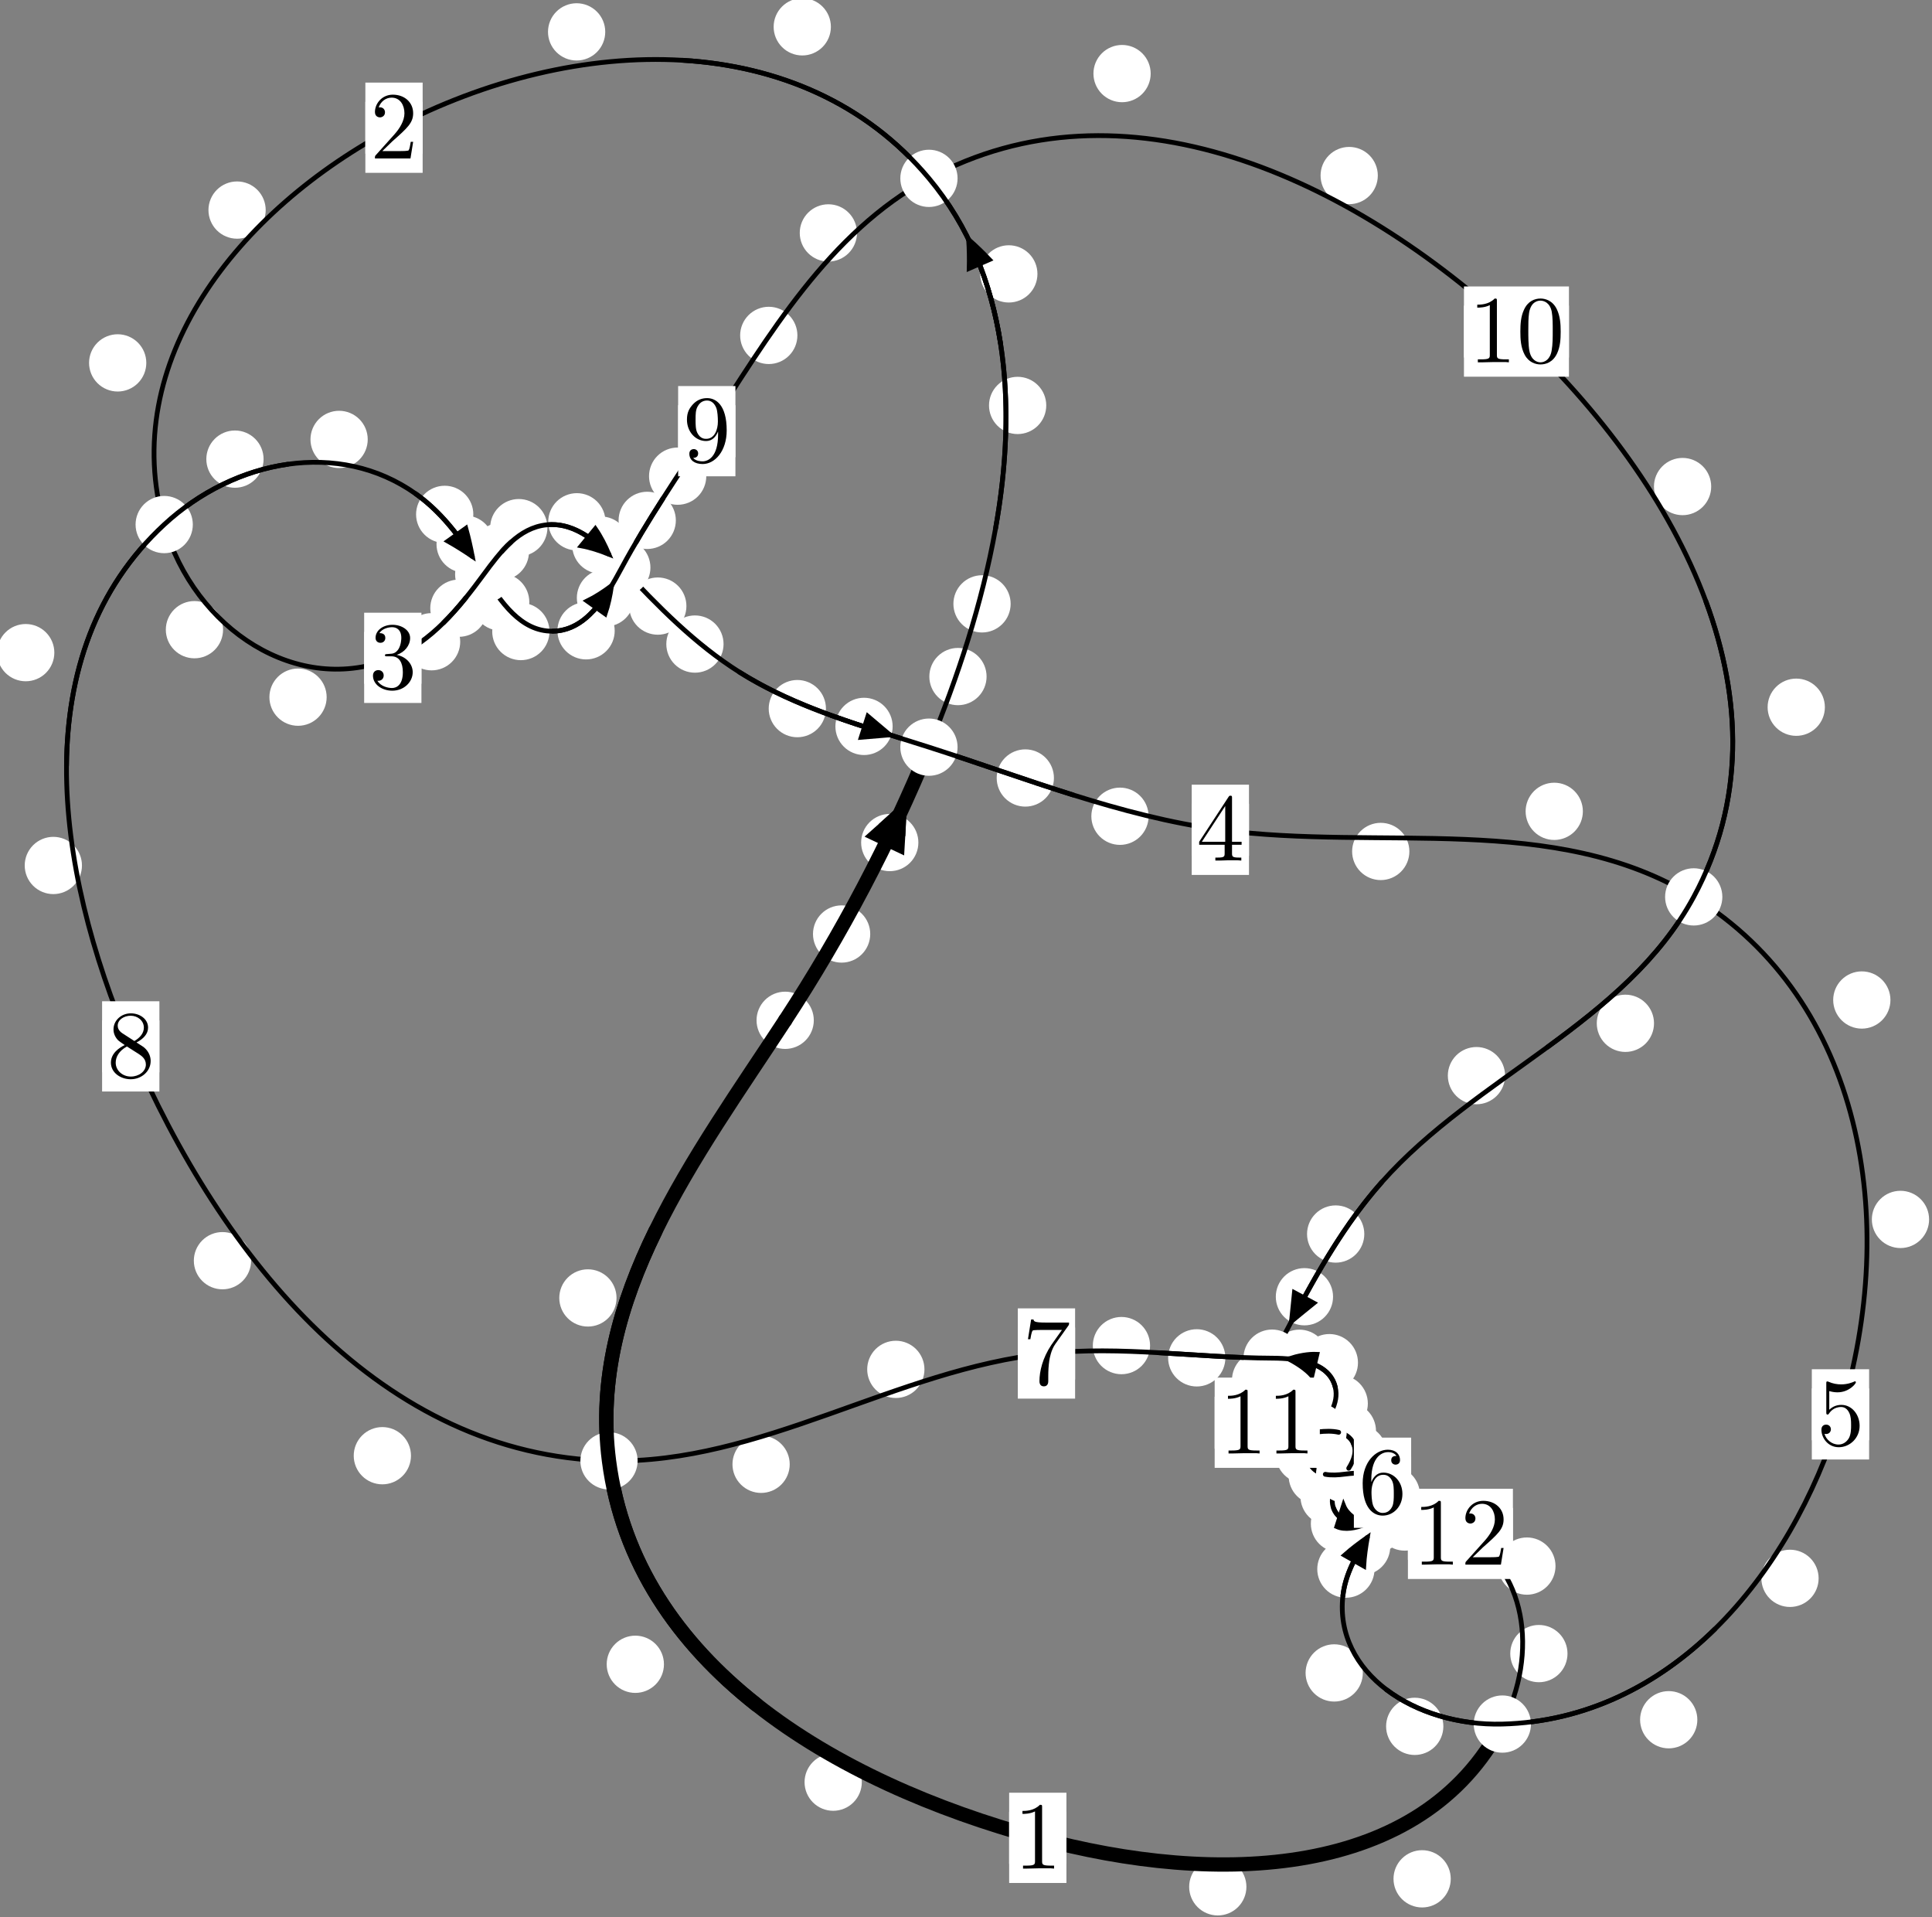 <?xml version="1.0"?>
<!-- Created by MetaPost 1.999 on 2021.07.06:0001 -->
<svg version="1.1" xmlns="http://www.w3.org/2000/svg" xmlns:xlink="http://www.w3.org/1999/xlink" width="201.738" height="200.15" viewBox="0 0 201.738 200.15">
<rect x="0" y="0" width="201.738" height="200.15" fill="#808080" stroke="none"/>
<!-- Original BoundingBox: -97.303741 -121.962296 104.434692 78.187683 -->
  <defs>
    <g transform="scale(0.01,0.01)" id="GLYPHcmr10_48">
      <path style="fill-rule: evenodd;" d="M460 -320C460 -400,455 -480,420 -554C374 -650,292 -666,250 -666C190 -666,117 -640,76 -547C44 -478,39 -400,39 -320C39 -245,43 -155,84 -79C127 2,200 22,249 22C303 22,379 1,423 -94C455 -163,460 -241,460 -320M249 -0C210 -0,151 -25,133 -121C122 -181,122 -273,122 -332C122 -396,122 -462,130 -516C149 -635,224 -644,249 -644C282 -644,348 -626,367 -527C377 -471,377 -395,377 -332C377 -257,377 -189,366 -125C351 -30,294 -0,249 -0"></path>
    </g>
    <g transform="scale(0.01,0.01)" id="GLYPHcmr10_49">
      <path style="fill-rule: evenodd;" d="M294 -640C294 -664,294 -666,271 -666C209 -602,121 -602,89 -602L89 -571C109 -571,168 -571,220 -597L220 -79C220 -43,217 -31,127 -31L95 -31L95 -0L257 -0L130 -3L217 -3L257 -3L297 -3L384 -3L419 -0L419 -31L387 -31C297 -31,294 -42,294 -79"></path>
    </g>
    <g transform="scale(0.01,0.01)" id="GLYPHcmr10_50">
      <path style="fill-rule: evenodd;" d="M127 -77L233 -180C389 -318,449 -372,449 -472C449 -586,359 -666,237 -666C124 -666,50 -574,50 -485C50 -429,100 -429,103 -429C120 -429,155 -441,155 -482C155 -508,137 -534,102 -534C94 -534,92 -534,89 -533C112 -598,166 -635,224 -635C315 -635,358 -554,358 -472C358 -392,308 -313,253 -251L61 -37C50 -26,50 -24,50 -0L421 -0L449 -174L424 -174C419 -144,412 -100,402 -85C395 -77,329 -77,307 -77"></path>
    </g>
    <g transform="scale(0.01,0.01)" id="GLYPHcmr10_51">
      <path style="fill-rule: evenodd;" d="M290 -352C372 -379,430 -449,430 -528C430 -610,342 -666,246 -666C145 -666,69 -606,69 -530C69 -497,91 -478,120 -478C151 -478,171 -500,171 -529C171 -579,124 -579,109 -579C140 -628,206 -641,242 -641C283 -641,338 -619,338 -529C338 -517,336 -459,310 -415C280 -367,246 -364,221 -363C213 -362,189 -360,182 -360C174 -359,167 -358,167 -348C167 -337,174 -337,191 -337L235 -337C317 -337,354 -269,354 -171C354 -35,285 -6,241 -6C198 -6,123 -23,88 -82C123 -77,154 -99,154 -137C154 -173,127 -193,98 -193C74 -193,42 -179,42 -135C42 -44,135 22,244 22C366 22,457 -69,457 -171C457 -253,394 -331,290 -352"></path>
    </g>
    <g transform="scale(0.01,0.01)" id="GLYPHcmr10_52">
      <path style="fill-rule: evenodd;" d="M294 -165L294 -78C294 -42,292 -31,218 -31L197 -31L197 -0L332 -0L238 -3L290 -3L332 -3L374 -3L427 -3L468 -0L468 -31L447 -31C373 -31,371 -42,371 -78L371 -165L471 -165L471 -196L371 -196L371 -651C371 -671,371 -677,355 -677C346 -677,343 -677,335 -665L28 -196L28 -165M300 -196L56 -196L300 -569"></path>
    </g>
    <g transform="scale(0.01,0.01)" id="GLYPHcmr10_53">
      <path style="fill-rule: evenodd;" d="M449 -201C449 -320,367 -420,259 -420C211 -420,168 -404,132 -369L132 -564C152 -558,185 -551,217 -551C340 -551,410 -642,410 -655C410 -661,407 -666,400 -666C399 -666,397 -666,392 -663C372 -654,323 -634,256 -634C216 -634,170 -641,123 -662C115 -665,113 -665,111 -665C101 -665,101 -657,101 -641L101 -345C101 -327,101 -319,115 -319C122 -319,124 -322,128 -328C139 -344,176 -398,257 -398C309 -398,334 -352,342 -334C358 -297,360 -258,360 -208C360 -173,360 -113,336 -71C312 -32,275 -6,229 -6C156 -6,99 -59,82 -118C85 -117,88 -116,99 -116C132 -116,149 -141,149 -165C149 -189,132 -214,99 -214C85 -214,50 -207,50 -161C50 -75,119 22,231 22C347 22,449 -74,449 -201"></path>
    </g>
    <g transform="scale(0.01,0.01)" id="GLYPHcmr10_54">
      <path style="fill-rule: evenodd;" d="M132 -328L132 -352C132 -605,256 -641,307 -641C331 -641,373 -635,395 -601C380 -601,340 -601,340 -556C340 -525,364 -510,386 -510C402 -510,432 -519,432 -558C432 -618,388 -666,305 -666C177 -666,42 -537,42 -316C42 -49,158 22,251 22C362 22,457 -72,457 -204C457 -331,368 -427,257 -427C189 -427,152 -376,132 -328M251 -6C188 -6,158 -66,152 -81C134 -128,134 -208,134 -226C134 -304,166 -404,256 -404C272 -404,318 -404,349 -342C367 -305,367 -254,367 -205C367 -157,367 -107,350 -71C320 -11,274 -6,251 -6"></path>
    </g>
    <g transform="scale(0.01,0.01)" id="GLYPHcmr10_55">
      <path style="fill-rule: evenodd;" d="M476 -609C485 -621,485 -623,485 -644L242 -644C120 -644,118 -657,114 -676L89 -676L56 -470L81 -470C84 -486,93 -549,106 -561C113 -567,191 -567,204 -567L411 -567C400 -551,321 -442,299 -409C209 -274,176 -135,176 -33C176 -23,176 22,222 22C268 22,268 -23,268 -33L268 -84C268 -139,271 -194,279 -248C283 -271,297 -357,341 -419"></path>
    </g>
    <g transform="scale(0.01,0.01)" id="GLYPHcmr10_56">
      <path style="fill-rule: evenodd;" d="M163 -457C117 -487,113 -521,113 -538C113 -599,178 -641,249 -641C322 -641,386 -589,386 -517C386 -460,347 -412,287 -377M309 -362C381 -399,430 -451,430 -517C430 -609,341 -666,250 -666C150 -666,69 -592,69 -499C69 -481,71 -436,113 -389C124 -377,161 -352,186 -335C128 -306,42 -250,42 -151C42 -45,144 22,249 22C362 22,457 -61,457 -168C457 -204,446 -249,408 -291C389 -312,373 -322,309 -362M209 -320L332 -242C360 -223,407 -193,407 -132C407 -58,332 -6,250 -6C164 -6,92 -68,92 -151C92 -209,124 -273,209 -320"></path>
    </g>
    <g transform="scale(0.01,0.01)" id="GLYPHcmr10_57">
      <path style="fill-rule: evenodd;" d="M367 -318L367 -286C367 -52,263 -6,205 -6C188 -6,134 -8,107 -42C151 -42,159 -71,159 -88C159 -119,135 -134,113 -134C97 -134,67 -125,67 -86C67 -19,121 22,206 22C335 22,457 -114,457 -329C457 -598,342 -666,253 -666C198 -666,149 -648,106 -603C65 -558,42 -516,42 -441C42 -316,130 -218,242 -218C303 -218,344 -260,367 -318M243 -241C227 -241,181 -241,150 -304C132 -341,132 -391,132 -440C132 -494,132 -541,153 -578C180 -628,218 -641,253 -641C299 -641,332 -607,349 -562C361 -530,365 -467,365 -421C365 -338,331 -241,243 -241"></path>
    </g>
  </defs>
  <path d="M90.869 97.505C90.869 96.712,90.554 95.952,89.994 95.392C89.434 94.831,88.673 94.516,87.881 94.516C87.088 94.516,86.328 94.831,85.767 95.392C85.207 95.952,84.892 96.712,84.892 97.505C84.892 98.298,85.207 99.058,85.767 99.618C86.328 100.179,87.088 100.494,87.881 100.494C88.673 100.494,89.434 100.179,89.994 99.618C90.554 99.058,90.869 98.298,90.869 97.505Z" style="fill: rgb(100%,100%,100%);stroke: none;"></path>
  <path d="M84.976 106.514C84.976 105.721,84.661 104.961,84.1 104.401C83.54 103.84,82.78 103.525,81.987 103.525C81.194 103.525,80.434 103.84,79.874 104.401C79.313 104.961,78.998 105.721,78.998 106.514C78.998 107.307,79.313 108.067,79.874 108.627C80.434 109.188,81.194 109.503,81.987 109.503C82.78 109.503,83.54 109.188,84.1 108.627C84.661 108.067,84.976 107.307,84.976 106.514Z" style="fill: rgb(100%,100%,100%);stroke: none;"></path>
  <path d="M103.018 70.629C103.018 69.836,102.703 69.076,102.143 68.516C101.582 67.955,100.822 67.64,100.029 67.64C99.237 67.64,98.477 67.955,97.916 68.516C97.356 69.076,97.041 69.836,97.041 70.629C97.041 71.422,97.356 72.182,97.916 72.742C98.477 73.303,99.237 73.618,100.029 73.618C100.822 73.618,101.582 73.303,102.143 72.742C102.703 72.182,103.018 71.422,103.018 70.629Z" style="fill: rgb(100%,100%,100%);stroke: none;"></path>
  <path d="M95.896 87.958C95.896 87.165,95.581 86.405,95.021 85.844C94.46 85.284,93.7 84.969,92.908 84.969C92.115 84.969,91.355 85.284,90.794 85.844C90.234 86.405,89.919 87.165,89.919 87.958C89.919 88.75,90.234 89.51,90.794 90.071C91.355 90.631,92.115 90.946,92.908 90.946C93.7 90.946,94.46 90.631,95.021 90.071C95.581 89.51,95.896 88.75,95.896 87.958Z" style="fill: rgb(100%,100%,100%);stroke: none;"></path>
  <path d="M109.249 42.326C109.249 41.533,108.934 40.773,108.374 40.212C107.813 39.652,107.053 39.337,106.26 39.337C105.468 39.337,104.707 39.652,104.147 40.212C103.587 40.773,103.272 41.533,103.272 42.326C103.272 43.118,103.587 43.878,104.147 44.439C104.707 44.999,105.468 45.314,106.26 45.314C107.053 45.314,107.813 44.999,108.374 44.439C108.934 43.878,109.249 43.118,109.249 42.326Z" style="fill: rgb(100%,100%,100%);stroke: none;"></path>
  <path d="M105.531 63.039C105.531 62.246,105.216 61.486,104.656 60.926C104.095 60.365,103.335 60.05,102.542 60.05C101.75 60.05,100.989 60.365,100.429 60.926C99.868 61.486,99.554 62.246,99.554 63.039C99.554 63.832,99.868 64.592,100.429 65.152C100.989 65.713,101.75 66.028,102.542 66.028C103.335 66.028,104.095 65.713,104.656 65.152C105.216 64.592,105.531 63.832,105.531 63.039Z" style="fill: rgb(100%,100%,100%);stroke: none;"></path>
  <path d="M86.761 2.801C86.761 2.008,86.446 1.248,85.886 0.688C85.325 0.127,84.565 -0.188,83.772 -0.188C82.98 -0.188,82.22 0.127,81.659 0.688C81.099 1.248,80.784 2.008,80.784 2.801C80.784 3.594,81.099 4.354,81.659 4.914C82.22 5.475,82.98 5.79,83.772 5.79C84.565 5.79,85.325 5.475,85.886 4.914C86.446 4.354,86.761 3.594,86.761 2.801Z" style="fill: rgb(100%,100%,100%);stroke: none;"></path>
  <path d="M108.329 28.593C108.329 27.8,108.014 27.04,107.454 26.479C106.893 25.919,106.133 25.604,105.34 25.604C104.548 25.604,103.788 25.919,103.227 26.479C102.667 27.04,102.352 27.8,102.352 28.593C102.352 29.385,102.667 30.145,103.227 30.706C103.788 31.266,104.548 31.581,105.34 31.581C106.133 31.581,106.893 31.266,107.454 30.706C108.014 30.145,108.329 29.385,108.329 28.593Z" style="fill: rgb(100%,100%,100%);stroke: none;"></path>
  <path d="M27.744 21.93C27.744 21.138,27.429 20.378,26.869 19.817C26.308 19.257,25.548 18.942,24.755 18.942C23.963 18.942,23.202 19.257,22.642 19.817C22.082 20.378,21.767 21.138,21.767 21.93C21.767 22.723,22.082 23.483,22.642 24.044C23.202 24.604,23.963 24.919,24.755 24.919C25.548 24.919,26.308 24.604,26.869 24.044C27.429 23.483,27.744 22.723,27.744 21.93Z" style="fill: rgb(100%,100%,100%);stroke: none;"></path>
  <path d="M63.199 3.328C63.199 2.535,62.884 1.775,62.324 1.215C61.764 0.654,61.003 0.339,60.211 0.339C59.418 0.339,58.658 0.654,58.097 1.215C57.537 1.775,57.222 2.535,57.222 3.328C57.222 4.121,57.537 4.881,58.097 5.441C58.658 6.002,59.418 6.317,60.211 6.317C61.003 6.317,61.764 6.002,62.324 5.441C62.884 4.881,63.199 4.121,63.199 3.328Z" style="fill: rgb(100%,100%,100%);stroke: none;"></path>
  <path d="M23.293 65.736C23.293 64.943,22.978 64.183,22.417 63.622C21.857 63.062,21.097 62.747,20.304 62.747C19.511 62.747,18.751 63.062,18.191 63.622C17.63 64.183,17.315 64.943,17.315 65.736C17.315 66.528,17.63 67.289,18.191 67.849C18.751 68.41,19.511 68.724,20.304 68.724C21.097 68.724,21.857 68.41,22.417 67.849C22.978 67.289,23.293 66.528,23.293 65.736Z" style="fill: rgb(100%,100%,100%);stroke: none;"></path>
  <path d="M15.277 37.884C15.277 37.091,14.962 36.331,14.402 35.771C13.842 35.21,13.081 34.895,12.289 34.895C11.496 34.895,10.736 35.21,10.175 35.771C9.615 36.331,9.3 37.091,9.3 37.884C9.3 38.677,9.615 39.437,10.175 39.997C10.736 40.558,11.496 40.873,12.289 40.873C13.081 40.873,13.842 40.558,14.402 39.997C14.962 39.437,15.277 38.677,15.277 37.884Z" style="fill: rgb(100%,100%,100%);stroke: none;"></path>
  <path d="M48.055 66.994C48.055 66.201,47.74 65.441,47.179 64.881C46.619 64.32,45.859 64.005,45.066 64.005C44.273 64.005,43.513 64.32,42.953 64.881C42.392 65.441,42.077 66.201,42.077 66.994C42.077 67.787,42.392 68.547,42.953 69.107C43.513 69.668,44.273 69.983,45.066 69.983C45.859 69.983,46.619 69.668,47.179 69.107C47.74 68.547,48.055 67.787,48.055 66.994Z" style="fill: rgb(100%,100%,100%);stroke: none;"></path>
  <path d="M34.109 72.781C34.109 71.988,33.794 71.228,33.233 70.667C32.673 70.107,31.913 69.792,31.12 69.792C30.327 69.792,29.567 70.107,29.007 70.667C28.446 71.228,28.131 71.988,28.131 72.781C28.131 73.573,28.446 74.333,29.007 74.894C29.567 75.454,30.327 75.769,31.12 75.769C31.913 75.769,32.673 75.454,33.233 74.894C33.794 74.333,34.109 73.573,34.109 72.781Z" style="fill: rgb(100%,100%,100%);stroke: none;"></path>
  <path d="M55.236 57.598C55.236 56.805,54.922 56.045,54.361 55.484C53.801 54.924,53.04 54.609,52.248 54.609C51.455 54.609,50.695 54.924,50.134 55.484C49.574 56.045,49.259 56.805,49.259 57.598C49.259 58.39,49.574 59.151,50.134 59.711C50.695 60.272,51.455 60.586,52.248 60.586C53.04 60.586,53.801 60.272,54.361 59.711C54.922 59.151,55.236 58.39,55.236 57.598Z" style="fill: rgb(100%,100%,100%);stroke: none;"></path>
  <path d="M50.907 63.493C50.907 62.7,50.592 61.94,50.031 61.379C49.471 60.819,48.711 60.504,47.918 60.504C47.125 60.504,46.365 60.819,45.805 61.379C45.244 61.94,44.929 62.7,44.929 63.493C44.929 64.285,45.244 65.045,45.805 65.606C46.365 66.166,47.125 66.481,47.918 66.481C48.711 66.481,49.471 66.166,50.031 65.606C50.592 65.045,50.907 64.285,50.907 63.493Z" style="fill: rgb(100%,100%,100%);stroke: none;"></path>
  <path d="M63.225 54.471C63.225 53.679,62.91 52.919,62.35 52.358C61.789 51.798,61.029 51.483,60.236 51.483C59.444 51.483,58.684 51.798,58.123 52.358C57.563 52.919,57.248 53.679,57.248 54.471C57.248 55.264,57.563 56.024,58.123 56.585C58.684 57.145,59.444 57.46,60.236 57.46C61.029 57.46,61.789 57.145,62.35 56.585C62.91 56.024,63.225 55.264,63.225 54.471Z" style="fill: rgb(100%,100%,100%);stroke: none;"></path>
  <path d="M57.162 55.084C57.162 54.291,56.847 53.531,56.286 52.971C55.726 52.41,54.966 52.095,54.173 52.095C53.38 52.095,52.62 52.41,52.06 52.971C51.499 53.531,51.184 54.291,51.184 55.084C51.184 55.877,51.499 56.637,52.06 57.197C52.62 57.758,53.38 58.073,54.173 58.073C54.966 58.073,55.726 57.758,56.286 57.197C56.847 56.637,57.162 55.877,57.162 55.084Z" style="fill: rgb(100%,100%,100%);stroke: none;"></path>
  <path d="M71.675 63.273C71.675 62.48,71.361 61.72,70.8 61.159C70.24 60.599,69.479 60.284,68.687 60.284C67.894 60.284,67.134 60.599,66.573 61.159C66.013 61.72,65.698 62.48,65.698 63.273C65.698 64.065,66.013 64.825,66.573 65.386C67.134 65.946,67.894 66.261,68.687 66.261C69.479 66.261,70.24 65.946,70.8 65.386C71.361 64.825,71.675 64.065,71.675 63.273Z" style="fill: rgb(100%,100%,100%);stroke: none;"></path>
  <path d="M65.724 56.904C65.724 56.111,65.409 55.351,64.849 54.791C64.288 54.23,63.528 53.915,62.736 53.915C61.943 53.915,61.183 54.23,60.622 54.791C60.062 55.351,59.747 56.111,59.747 56.904C59.747 57.697,60.062 58.457,60.622 59.017C61.183 59.578,61.943 59.893,62.736 59.893C63.528 59.893,64.288 59.578,64.849 59.017C65.409 58.457,65.724 57.697,65.724 56.904Z" style="fill: rgb(100%,100%,100%);stroke: none;"></path>
  <path d="M86.245 73.976C86.245 73.183,85.931 72.423,85.37 71.862C84.81 71.302,84.049 70.987,83.257 70.987C82.464 70.987,81.704 71.302,81.143 71.862C80.583 72.423,80.268 73.183,80.268 73.976C80.268 74.768,80.583 75.528,81.143 76.089C81.704 76.649,82.464 76.964,83.257 76.964C84.049 76.964,84.81 76.649,85.37 76.089C85.931 75.528,86.245 74.768,86.245 73.976Z" style="fill: rgb(100%,100%,100%);stroke: none;"></path>
  <path d="M75.553 67.237C75.553 66.444,75.238 65.684,74.678 65.123C74.117 64.563,73.357 64.248,72.564 64.248C71.772 64.248,71.012 64.563,70.451 65.123C69.891 65.684,69.576 66.444,69.576 67.237C69.576 68.029,69.891 68.789,70.451 69.35C71.012 69.91,71.772 70.225,72.564 70.225C73.357 70.225,74.117 69.91,74.678 69.35C75.238 68.789,75.553 68.029,75.553 67.237Z" style="fill: rgb(100%,100%,100%);stroke: none;"></path>
  <path d="M110.051 81.218C110.051 80.425,109.737 79.665,109.176 79.104C108.616 78.544,107.855 78.229,107.063 78.229C106.27 78.229,105.51 78.544,104.949 79.104C104.389 79.665,104.074 80.425,104.074 81.218C104.074 82.01,104.389 82.771,104.949 83.331C105.51 83.891,106.27 84.206,107.063 84.206C107.855 84.206,108.616 83.891,109.176 83.331C109.737 82.771,110.051 82.01,110.051 81.218Z" style="fill: rgb(100%,100%,100%);stroke: none;"></path>
  <path d="M93.209 75.832C93.209 75.039,92.894 74.279,92.334 73.719C91.773 73.158,91.013 72.843,90.22 72.843C89.428 72.843,88.667 73.158,88.107 73.719C87.546 74.279,87.232 75.039,87.232 75.832C87.232 76.625,87.546 77.385,88.107 77.945C88.667 78.506,89.428 78.821,90.22 78.821C91.013 78.821,91.773 78.506,92.334 77.945C92.894 77.385,93.209 76.625,93.209 75.832Z" style="fill: rgb(100%,100%,100%);stroke: none;"></path>
  <path d="M147.166 88.887C147.166 88.094,146.851 87.334,146.29 86.773C145.73 86.213,144.969 85.898,144.177 85.898C143.384 85.898,142.624 86.213,142.063 86.773C141.503 87.334,141.188 88.094,141.188 88.887C141.188 89.679,141.503 90.44,142.063 91C142.624 91.561,143.384 91.876,144.177 91.876C144.969 91.876,145.73 91.561,146.29 91C146.851 90.44,147.166 89.679,147.166 88.887Z" style="fill: rgb(100%,100%,100%);stroke: none;"></path>
  <path d="M119.935 85.212C119.935 84.419,119.62 83.659,119.06 83.098C118.499 82.538,117.739 82.223,116.947 82.223C116.154 82.223,115.394 82.538,114.833 83.098C114.273 83.659,113.958 84.419,113.958 85.212C113.958 86.004,114.273 86.765,114.833 87.325C115.394 87.886,116.154 88.201,116.947 88.201C117.739 88.201,118.499 87.886,119.06 87.325C119.62 86.765,119.935 86.004,119.935 85.212Z" style="fill: rgb(100%,100%,100%);stroke: none;"></path>
  <path d="M197.398 104.395C197.398 103.602,197.083 102.842,196.523 102.282C195.962 101.721,195.202 101.406,194.409 101.406C193.617 101.406,192.857 101.721,192.296 102.282C191.736 102.842,191.421 103.602,191.421 104.395C191.421 105.188,191.736 105.948,192.296 106.508C192.857 107.069,193.617 107.384,194.409 107.384C195.202 107.384,195.962 107.069,196.523 106.508C197.083 105.948,197.398 105.188,197.398 104.395Z" style="fill: rgb(100%,100%,100%);stroke: none;"></path>
  <path d="M165.282 84.698C165.282 83.906,164.967 83.146,164.407 82.585C163.846 82.025,163.086 81.71,162.294 81.71C161.501 81.71,160.741 82.025,160.18 82.585C159.62 83.146,159.305 83.906,159.305 84.698C159.305 85.491,159.62 86.251,160.18 86.812C160.741 87.372,161.501 87.687,162.294 87.687C163.086 87.687,163.846 87.372,164.407 86.812C164.967 86.251,165.282 85.491,165.282 84.698Z" style="fill: rgb(100%,100%,100%);stroke: none;"></path>
  <path d="M189.899 164.769C189.899 163.977,189.584 163.217,189.024 162.656C188.463 162.096,187.703 161.781,186.91 161.781C186.118 161.781,185.358 162.096,184.797 162.656C184.237 163.217,183.922 163.977,183.922 164.769C183.922 165.562,184.237 166.322,184.797 166.883C185.358 167.443,186.118 167.758,186.91 167.758C187.703 167.758,188.463 167.443,189.024 166.883C189.584 166.322,189.899 165.562,189.899 164.769Z" style="fill: rgb(100%,100%,100%);stroke: none;"></path>
  <path d="M201.435 127.301C201.435 126.508,201.12 125.748,200.559 125.188C199.999 124.627,199.239 124.312,198.446 124.312C197.653 124.312,196.893 124.627,196.333 125.188C195.772 125.748,195.457 126.508,195.457 127.301C195.457 128.094,195.772 128.854,196.333 129.414C196.893 129.975,197.653 130.29,198.446 130.29C199.239 130.29,199.999 129.975,200.559 129.414C201.12 128.854,201.435 128.094,201.435 127.301Z" style="fill: rgb(100%,100%,100%);stroke: none;"></path>
  <path d="M150.714 180.221C150.714 179.428,150.399 178.668,149.838 178.108C149.278 177.547,148.518 177.232,147.725 177.232C146.932 177.232,146.172 177.547,145.612 178.108C145.051 178.668,144.736 179.428,144.736 180.221C144.736 181.014,145.051 181.774,145.612 182.334C146.172 182.895,146.932 183.21,147.725 183.21C148.518 183.21,149.278 182.895,149.838 182.334C150.399 181.774,150.714 181.014,150.714 180.221Z" style="fill: rgb(100%,100%,100%);stroke: none;"></path>
  <path d="M177.235 179.531C177.235 178.738,176.92 177.978,176.36 177.417C175.799 176.857,175.039 176.542,174.246 176.542C173.454 176.542,172.693 176.857,172.133 177.417C171.572 177.978,171.257 178.738,171.257 179.531C171.257 180.323,171.572 181.084,172.133 181.644C172.693 182.204,173.454 182.519,174.246 182.519C175.039 182.519,175.799 182.204,176.36 181.644C176.92 181.084,177.235 180.323,177.235 179.531Z" style="fill: rgb(100%,100%,100%);stroke: none;"></path>
  <path d="M143.526 163.807C143.526 163.015,143.211 162.255,142.651 161.694C142.09 161.134,141.33 160.819,140.537 160.819C139.745 160.819,138.984 161.134,138.424 161.694C137.863 162.255,137.548 163.015,137.548 163.807C137.548 164.6,137.863 165.36,138.424 165.921C138.984 166.481,139.745 166.796,140.537 166.796C141.33 166.796,142.09 166.481,142.651 165.921C143.211 165.36,143.526 164.6,143.526 163.807Z" style="fill: rgb(100%,100%,100%);stroke: none;"></path>
  <path d="M142.306 174.644C142.306 173.851,141.991 173.091,141.43 172.531C140.87 171.97,140.11 171.655,139.317 171.655C138.524 171.655,137.764 171.97,137.204 172.531C136.643 173.091,136.328 173.851,136.328 174.644C136.328 175.437,136.643 176.197,137.204 176.757C137.764 177.318,138.524 177.633,139.317 177.633C140.11 177.633,140.87 177.318,141.43 176.757C141.991 176.197,142.306 175.437,142.306 174.644Z" style="fill: rgb(100%,100%,100%);stroke: none;"></path>
  <path d="M147.541 157.708C147.541 156.915,147.226 156.155,146.666 155.595C146.105 155.034,145.345 154.719,144.552 154.719C143.76 154.719,142.999 155.034,142.439 155.595C141.879 156.155,141.564 156.915,141.564 157.708C141.564 158.501,141.879 159.261,142.439 159.821C142.999 160.382,143.76 160.697,144.552 160.697C145.345 160.697,146.105 160.382,146.666 159.821C147.226 159.261,147.541 158.501,147.541 157.708Z" style="fill: rgb(100%,100%,100%);stroke: none;"></path>
  <path d="M145.17 161.445C145.17 160.652,144.855 159.892,144.295 159.331C143.734 158.771,142.974 158.456,142.182 158.456C141.389 158.456,140.629 158.771,140.068 159.331C139.508 159.892,139.193 160.652,139.193 161.445C139.193 162.237,139.508 162.998,140.068 163.558C140.629 164.119,141.389 164.434,142.182 164.434C142.974 164.434,143.734 164.119,144.295 163.558C144.855 162.998,145.17 162.237,145.17 161.445Z" style="fill: rgb(100%,100%,100%);stroke: none;"></path>
  <path d="M146.5 153.622C146.5 152.83,146.185 152.069,145.624 151.509C145.064 150.948,144.304 150.633,143.511 150.633C142.718 150.633,141.958 150.948,141.398 151.509C140.837 152.069,140.522 152.83,140.522 153.622C140.522 154.415,140.837 155.175,141.398 155.736C141.958 156.296,142.718 156.611,143.511 156.611C144.304 156.611,145.064 156.296,145.624 155.736C146.185 155.175,146.5 154.415,146.5 153.622Z" style="fill: rgb(100%,100%,100%);stroke: none;"></path>
  <path d="M148.271 156.057C148.271 155.264,147.956 154.504,147.396 153.943C146.835 153.383,146.075 153.068,145.282 153.068C144.49 153.068,143.73 153.383,143.169 153.943C142.609 154.504,142.294 155.264,142.294 156.057C142.294 156.849,142.609 157.609,143.169 158.17C143.73 158.73,144.49 159.045,145.282 159.045C146.075 159.045,146.835 158.73,147.396 158.17C147.956 157.609,148.271 156.849,148.271 156.057Z" style="fill: rgb(100%,100%,100%);stroke: none;"></path>
  <path d="M142.042 154.071C142.042 153.278,141.727 152.518,141.166 151.957C140.606 151.397,139.846 151.082,139.053 151.082C138.26 151.082,137.5 151.397,136.94 151.957C136.379 152.518,136.064 153.278,136.064 154.071C136.064 154.863,136.379 155.624,136.94 156.184C137.5 156.745,138.26 157.06,139.053 157.06C139.846 157.06,140.606 156.745,141.166 156.184C141.727 155.624,142.042 154.863,142.042 154.071Z" style="fill: rgb(100%,100%,100%);stroke: none;"></path>
  <path d="M144.867 153.705C144.867 152.912,144.552 152.152,143.991 151.591C143.431 151.031,142.671 150.716,141.878 150.716C141.085 150.716,140.325 151.031,139.765 151.591C139.204 152.152,138.889 152.912,138.889 153.705C138.889 154.497,139.204 155.257,139.765 155.818C140.325 156.378,141.085 156.693,141.878 156.693C142.671 156.693,143.431 156.378,143.991 155.818C144.552 155.257,144.867 154.497,144.867 153.705Z" style="fill: rgb(100%,100%,100%);stroke: none;"></path>
  <path d="M139.204 151.857C139.204 151.065,138.889 150.305,138.328 149.744C137.768 149.184,137.008 148.869,136.215 148.869C135.422 148.869,134.662 149.184,134.102 149.744C133.541 150.305,133.226 151.065,133.226 151.857C133.226 152.65,133.541 153.41,134.102 153.971C134.662 154.531,135.422 154.846,136.215 154.846C137.008 154.846,137.768 154.531,138.328 153.971C138.889 153.41,139.204 152.65,139.204 151.857Z" style="fill: rgb(100%,100%,100%);stroke: none;"></path>
  <path d="M140.538 154.072C140.538 153.279,140.223 152.519,139.662 151.959C139.102 151.398,138.342 151.083,137.549 151.083C136.756 151.083,135.996 151.398,135.436 151.959C134.875 152.519,134.56 153.279,134.56 154.072C134.56 154.865,134.875 155.625,135.436 156.185C135.996 156.746,136.756 157.061,137.549 157.061C138.342 157.061,139.102 156.746,139.662 156.185C140.223 155.625,140.538 154.865,140.538 154.072Z" style="fill: rgb(100%,100%,100%);stroke: none;"></path>
  <path d="M141.66 148.054C141.66 147.261,141.345 146.501,140.784 145.94C140.224 145.38,139.464 145.065,138.671 145.065C137.878 145.065,137.118 145.38,136.558 145.94C135.997 146.501,135.682 147.261,135.682 148.054C135.682 148.846,135.997 149.606,136.558 150.167C137.118 150.727,137.878 151.042,138.671 151.042C139.464 151.042,140.224 150.727,140.784 150.167C141.345 149.606,141.66 148.846,141.66 148.054Z" style="fill: rgb(100%,100%,100%);stroke: none;"></path>
  <path d="M139.849 150.555C139.849 149.762,139.534 149.002,138.973 148.441C138.413 147.881,137.653 147.566,136.86 147.566C136.067 147.566,135.307 147.881,134.747 148.441C134.186 149.002,133.871 149.762,133.871 150.555C133.871 151.347,134.186 152.107,134.747 152.668C135.307 153.228,136.067 153.543,136.86 153.543C137.653 153.543,138.413 153.228,138.973 152.668C139.534 152.107,139.849 151.347,139.849 150.555Z" style="fill: rgb(100%,100%,100%);stroke: none;"></path>
  <path d="M141.799 142.254C141.799 141.462,141.485 140.702,140.924 140.141C140.364 139.581,139.603 139.266,138.811 139.266C138.018 139.266,137.258 139.581,136.697 140.141C136.137 140.702,135.822 141.462,135.822 142.254C135.822 143.047,136.137 143.807,136.697 144.368C137.258 144.928,138.018 145.243,138.811 145.243C139.603 145.243,140.364 144.928,140.924 144.368C141.485 143.807,141.799 143.047,141.799 142.254Z" style="fill: rgb(100%,100%,100%);stroke: none;"></path>
  <path d="M142.829 146.522C142.829 145.729,142.514 144.969,141.954 144.409C141.393 143.848,140.633 143.533,139.841 143.533C139.048 143.533,138.288 143.848,137.727 144.409C137.167 144.969,136.852 145.729,136.852 146.522C136.852 147.315,137.167 148.075,137.727 148.635C138.288 149.196,139.048 149.511,139.841 149.511C140.633 149.511,141.393 149.196,141.954 148.635C142.514 148.075,142.829 147.315,142.829 146.522Z" style="fill: rgb(100%,100%,100%);stroke: none;"></path>
  <path d="M127.952 141.752C127.952 140.959,127.637 140.199,127.077 139.638C126.516 139.078,125.756 138.763,124.964 138.763C124.171 138.763,123.411 139.078,122.85 139.638C122.29 140.199,121.975 140.959,121.975 141.752C121.975 142.544,122.29 143.305,122.85 143.865C123.411 144.426,124.171 144.741,124.964 144.741C125.756 144.741,126.516 144.426,127.077 143.865C127.637 143.305,127.952 142.544,127.952 141.752Z" style="fill: rgb(100%,100%,100%);stroke: none;"></path>
  <path d="M138.665 141.796C138.665 141.003,138.35 140.243,137.789 139.683C137.229 139.122,136.468 138.807,135.676 138.807C134.883 138.807,134.123 139.122,133.562 139.683C133.002 140.243,132.687 141.003,132.687 141.796C132.687 142.589,133.002 143.349,133.562 143.909C134.123 144.47,134.883 144.785,135.676 144.785C136.468 144.785,137.229 144.47,137.789 143.909C138.35 143.349,138.665 142.589,138.665 141.796Z" style="fill: rgb(100%,100%,100%);stroke: none;"></path>
  <path d="M96.53 142.954C96.53 142.162,96.215 141.402,95.655 140.841C95.094 140.281,94.334 139.966,93.542 139.966C92.749 139.966,91.989 140.281,91.428 140.841C90.868 141.402,90.553 142.162,90.553 142.954C90.553 143.747,90.868 144.507,91.428 145.068C91.989 145.628,92.749 145.943,93.542 145.943C94.334 145.943,95.094 145.628,95.655 145.068C96.215 144.507,96.53 143.747,96.53 142.954Z" style="fill: rgb(100%,100%,100%);stroke: none;"></path>
  <path d="M120.09 140.472C120.09 139.68,119.775 138.919,119.215 138.359C118.654 137.798,117.894 137.483,117.101 137.483C116.309 137.483,115.549 137.798,114.988 138.359C114.428 138.919,114.113 139.68,114.113 140.472C114.113 141.265,114.428 142.025,114.988 142.586C115.549 143.146,116.309 143.461,117.101 143.461C117.894 143.461,118.654 143.146,119.215 142.586C119.775 142.025,120.09 141.265,120.09 140.472Z" style="fill: rgb(100%,100%,100%);stroke: none;"></path>
  <path d="M42.914 151.968C42.914 151.175,42.599 150.415,42.038 149.855C41.478 149.294,40.717 148.979,39.925 148.979C39.132 148.979,38.372 149.294,37.811 149.855C37.251 150.415,36.936 151.175,36.936 151.968C36.936 152.761,37.251 153.521,37.811 154.081C38.372 154.642,39.132 154.957,39.925 154.957C40.717 154.957,41.478 154.642,42.038 154.081C42.599 153.521,42.914 152.761,42.914 151.968Z" style="fill: rgb(100%,100%,100%);stroke: none;"></path>
  <path d="M82.462 152.864C82.462 152.072,82.147 151.312,81.586 150.751C81.026 150.191,80.266 149.876,79.473 149.876C78.68 149.876,77.92 150.191,77.36 150.751C76.799 151.312,76.484 152.072,76.484 152.864C76.484 153.657,76.799 154.417,77.36 154.978C77.92 155.538,78.68 155.853,79.473 155.853C80.266 155.853,81.026 155.538,81.586 154.978C82.147 154.417,82.462 153.657,82.462 152.864Z" style="fill: rgb(100%,100%,100%);stroke: none;"></path>
  <path d="M8.558 90.351C8.558 89.558,8.243 88.798,7.683 88.237C7.122 87.677,6.362 87.362,5.569 87.362C4.777 87.362,4.016 87.677,3.456 88.237C2.895 88.798,2.581 89.558,2.581 90.351C2.581 91.143,2.895 91.904,3.456 92.464C4.016 93.024,4.777 93.339,5.569 93.339C6.362 93.339,7.122 93.024,7.683 92.464C8.243 91.904,8.558 91.143,8.558 90.351Z" style="fill: rgb(100%,100%,100%);stroke: none;"></path>
  <path d="M26.218 131.609C26.218 130.816,25.903 130.056,25.342 129.496C24.782 128.935,24.022 128.62,23.229 128.62C22.436 128.62,21.676 128.935,21.116 129.496C20.555 130.056,20.24 130.816,20.24 131.609C20.24 132.402,20.555 133.162,21.116 133.722C21.676 134.283,22.436 134.598,23.229 134.598C24.022 134.598,24.782 134.283,25.342 133.722C25.903 133.162,26.218 132.402,26.218 131.609Z" style="fill: rgb(100%,100%,100%);stroke: none;"></path>
  <path d="M27.523 47.93C27.523 47.137,27.208 46.377,26.647 45.817C26.087 45.256,25.327 44.941,24.534 44.941C23.741 44.941,22.981 45.256,22.421 45.817C21.86 46.377,21.545 47.137,21.545 47.93C21.545 48.723,21.86 49.483,22.421 50.043C22.981 50.604,23.741 50.919,24.534 50.919C25.327 50.919,26.087 50.604,26.647 50.043C27.208 49.483,27.523 48.723,27.523 47.93Z" style="fill: rgb(100%,100%,100%);stroke: none;"></path>
  <path d="M5.674 68.132C5.674 67.34,5.359 66.579,4.798 66.019C4.238 65.458,3.478 65.144,2.685 65.144C1.892 65.144,1.132 65.458,0.572 66.019C0.011 66.579,-0.304 67.34,-0.304 68.132C-0.304 68.925,0.011 69.685,0.572 70.246C1.132 70.806,1.892 71.121,2.685 71.121C3.478 71.121,4.238 70.806,4.798 70.246C5.359 69.685,5.674 68.925,5.674 68.132Z" style="fill: rgb(100%,100%,100%);stroke: none;"></path>
  <path d="M49.424 53.698C49.424 52.905,49.109 52.145,48.549 51.584C47.988 51.024,47.228 50.709,46.436 50.709C45.643 50.709,44.883 51.024,44.322 51.584C43.762 52.145,43.447 52.905,43.447 53.698C43.447 54.49,43.762 55.251,44.322 55.811C44.883 56.372,45.643 56.686,46.436 56.686C47.228 56.686,47.988 56.372,48.549 55.811C49.109 55.251,49.424 54.49,49.424 53.698Z" style="fill: rgb(100%,100%,100%);stroke: none;"></path>
  <path d="M38.398 45.872C38.398 45.08,38.083 44.32,37.522 43.759C36.962 43.199,36.202 42.884,35.409 42.884C34.616 42.884,33.856 43.199,33.296 43.759C32.735 44.32,32.42 45.08,32.42 45.872C32.42 46.665,32.735 47.425,33.296 47.986C33.856 48.546,34.616 48.861,35.409 48.861C36.202 48.861,36.962 48.546,37.522 47.986C38.083 47.425,38.398 46.665,38.398 45.872Z" style="fill: rgb(100%,100%,100%);stroke: none;"></path>
  <path d="M55.27 62.849C55.27 62.056,54.955 61.296,54.395 60.735C53.834 60.175,53.074 59.86,52.281 59.86C51.489 59.86,50.728 60.175,50.168 60.735C49.608 61.296,49.293 62.056,49.293 62.849C49.293 63.641,49.608 64.401,50.168 64.962C50.728 65.522,51.489 65.837,52.281 65.837C53.074 65.837,53.834 65.522,54.395 64.962C54.955 64.401,55.27 63.641,55.27 62.849Z" style="fill: rgb(100%,100%,100%);stroke: none;"></path>
  <path d="M51.558 56.805C51.558 56.012,51.243 55.252,50.682 54.692C50.122 54.131,49.362 53.816,48.569 53.816C47.776 53.816,47.016 54.131,46.456 54.692C45.895 55.252,45.58 56.012,45.58 56.805C45.58 57.598,45.895 58.358,46.456 58.918C47.016 59.479,47.776 59.794,48.569 59.794C49.362 59.794,50.122 59.479,50.682 58.918C51.243 58.358,51.558 57.598,51.558 56.805Z" style="fill: rgb(100%,100%,100%);stroke: none;"></path>
  <path d="M64.186 65.852C64.186 65.059,63.871 64.299,63.31 63.739C62.75 63.178,61.99 62.863,61.197 62.863C60.404 62.863,59.644 63.178,59.084 63.739C58.523 64.299,58.208 65.059,58.208 65.852C58.208 66.645,58.523 67.405,59.084 67.965C59.644 68.526,60.404 68.841,61.197 68.841C61.99 68.841,62.75 68.526,63.31 67.965C63.871 67.405,64.186 66.645,64.186 65.852Z" style="fill: rgb(100%,100%,100%);stroke: none;"></path>
  <path d="M57.376 65.929C57.376 65.136,57.061 64.376,56.5 63.816C55.94 63.255,55.18 62.94,54.387 62.94C53.594 62.94,52.834 63.255,52.274 63.816C51.713 64.376,51.398 65.136,51.398 65.929C51.398 66.722,51.713 67.482,52.274 68.042C52.834 68.603,53.594 68.918,54.387 68.918C55.18 68.918,55.94 68.603,56.5 68.042C57.061 67.482,57.376 66.722,57.376 65.929Z" style="fill: rgb(100%,100%,100%);stroke: none;"></path>
  <path d="M70.571 54.324C70.571 53.531,70.256 52.771,69.695 52.21C69.135 51.65,68.375 51.335,67.582 51.335C66.789 51.335,66.029 51.65,65.469 52.21C64.908 52.771,64.593 53.531,64.593 54.324C64.593 55.116,64.908 55.877,65.469 56.437C66.029 56.998,66.789 57.312,67.582 57.312C68.375 57.312,69.135 56.998,69.695 56.437C70.256 55.877,70.571 55.116,70.571 54.324Z" style="fill: rgb(100%,100%,100%);stroke: none;"></path>
  <path d="M66.212 62.416C66.212 61.624,65.897 60.863,65.336 60.303C64.776 59.742,64.016 59.428,63.223 59.428C62.43 59.428,61.67 59.742,61.11 60.303C60.549 60.863,60.234 61.624,60.234 62.416C60.234 63.209,60.549 63.969,61.11 64.53C61.67 65.09,62.43 65.405,63.223 65.405C64.016 65.405,64.776 65.09,65.336 64.53C65.897 63.969,66.212 63.209,66.212 62.416Z" style="fill: rgb(100%,100%,100%);stroke: none;"></path>
  <path d="M83.264 35.015C83.264 34.222,82.949 33.462,82.388 32.901C81.828 32.341,81.068 32.026,80.275 32.026C79.482 32.026,78.722 32.341,78.162 32.901C77.601 33.462,77.286 34.222,77.286 35.015C77.286 35.807,77.601 36.568,78.162 37.128C78.722 37.689,79.482 38.004,80.275 38.004C81.068 38.004,81.828 37.689,82.388 37.128C82.949 36.568,83.264 35.807,83.264 35.015Z" style="fill: rgb(100%,100%,100%);stroke: none;"></path>
  <path d="M73.749 49.708C73.749 48.916,73.435 48.155,72.874 47.595C72.314 47.034,71.553 46.72,70.761 46.72C69.968 46.72,69.208 47.034,68.647 47.595C68.087 48.155,67.772 48.916,67.772 49.708C67.772 50.501,68.087 51.261,68.647 51.822C69.208 52.382,69.968 52.697,70.761 52.697C71.553 52.697,72.314 52.382,72.874 51.822C73.435 51.261,73.749 50.501,73.749 49.708Z" style="fill: rgb(100%,100%,100%);stroke: none;"></path>
  <path d="M120.153 7.682C120.153 6.889,119.838 6.129,119.278 5.568C118.717 5.008,117.957 4.693,117.165 4.693C116.372 4.693,115.612 5.008,115.051 5.568C114.491 6.129,114.176 6.889,114.176 7.682C114.176 8.475,114.491 9.235,115.051 9.795C115.612 10.356,116.372 10.671,117.165 10.671C117.957 10.671,118.717 10.356,119.278 9.795C119.838 9.235,120.153 8.475,120.153 7.682Z" style="fill: rgb(100%,100%,100%);stroke: none;"></path>
  <path d="M89.487 24.315C89.487 23.522,89.172 22.762,88.611 22.202C88.051 21.641,87.291 21.326,86.498 21.326C85.705 21.326,84.945 21.641,84.385 22.202C83.824 22.762,83.509 23.522,83.509 24.315C83.509 25.108,83.824 25.868,84.385 26.428C84.945 26.989,85.705 27.304,86.498 27.304C87.291 27.304,88.051 26.989,88.611 26.428C89.172 25.868,89.487 25.108,89.487 24.315Z" style="fill: rgb(100%,100%,100%);stroke: none;"></path>
  <path d="M178.682 50.792C178.682 50,178.367 49.24,177.807 48.679C177.246 48.119,176.486 47.804,175.694 47.804C174.901 47.804,174.141 48.119,173.58 48.679C173.02 49.24,172.705 50,172.705 50.792C172.705 51.585,173.02 52.345,173.58 52.906C174.141 53.466,174.901 53.781,175.694 53.781C176.486 53.781,177.246 53.466,177.807 52.906C178.367 52.345,178.682 51.585,178.682 50.792Z" style="fill: rgb(100%,100%,100%);stroke: none;"></path>
  <path d="M143.87 18.327C143.87 17.534,143.555 16.774,142.994 16.213C142.434 15.653,141.674 15.338,140.881 15.338C140.088 15.338,139.328 15.653,138.768 16.213C138.207 16.774,137.892 17.534,137.892 18.327C137.892 19.119,138.207 19.879,138.768 20.44C139.328 21,140.088 21.315,140.881 21.315C141.674 21.315,142.434 21,142.994 20.44C143.555 19.879,143.87 19.119,143.87 18.327Z" style="fill: rgb(100%,100%,100%);stroke: none;"></path>
  <path d="M172.711 106.827C172.711 106.034,172.396 105.274,171.836 104.714C171.275 104.153,170.515 103.838,169.722 103.838C168.93 103.838,168.17 104.153,167.609 104.714C167.049 105.274,166.734 106.034,166.734 106.827C166.734 107.62,167.049 108.38,167.609 108.941C168.17 109.501,168.93 109.816,169.722 109.816C170.515 109.816,171.275 109.501,171.836 108.941C172.396 108.38,172.711 107.62,172.711 106.827Z" style="fill: rgb(100%,100%,100%);stroke: none;"></path>
  <path d="M190.552 73.829C190.552 73.037,190.237 72.276,189.676 71.716C189.116 71.155,188.356 70.841,187.563 70.841C186.77 70.841,186.01 71.155,185.45 71.716C184.889 72.276,184.574 73.037,184.574 73.829C184.574 74.622,184.889 75.382,185.45 75.943C186.01 76.503,186.77 76.818,187.563 76.818C188.356 76.818,189.116 76.503,189.676 75.943C190.237 75.382,190.552 74.622,190.552 73.829Z" style="fill: rgb(100%,100%,100%);stroke: none;"></path>
  <path d="M142.459 128.825C142.459 128.033,142.144 127.273,141.583 126.712C141.023 126.152,140.263 125.837,139.47 125.837C138.677 125.837,137.917 126.152,137.357 126.712C136.796 127.273,136.481 128.033,136.481 128.825C136.481 129.618,136.796 130.378,137.357 130.939C137.917 131.499,138.677 131.814,139.47 131.814C140.263 131.814,141.023 131.499,141.583 130.939C142.144 130.378,142.459 129.618,142.459 128.825Z" style="fill: rgb(100%,100%,100%);stroke: none;"></path>
  <path d="M157.159 112.291C157.159 111.499,156.844 110.738,156.284 110.178C155.723 109.618,154.963 109.303,154.17 109.303C153.378 109.303,152.617 109.618,152.057 110.178C151.497 110.738,151.182 111.499,151.182 112.291C151.182 113.084,151.497 113.844,152.057 114.405C152.617 114.965,153.378 115.28,154.17 115.28C154.963 115.28,155.723 114.965,156.284 114.405C156.844 113.844,157.159 113.084,157.159 112.291Z" style="fill: rgb(100%,100%,100%);stroke: none;"></path>
  <path d="M134.621 144.059C134.621 143.267,134.306 142.506,133.746 141.946C133.186 141.386,132.425 141.071,131.633 141.071C130.84 141.071,130.08 141.386,129.519 141.946C128.959 142.506,128.644 143.267,128.644 144.059C128.644 144.852,128.959 145.612,129.519 146.173C130.08 146.733,130.84 147.048,131.633 147.048C132.425 147.048,133.186 146.733,133.746 146.173C134.306 145.612,134.621 144.852,134.621 144.059Z" style="fill: rgb(100%,100%,100%);stroke: none;"></path>
  <path d="M139.196 135.372C139.196 134.58,138.881 133.82,138.321 133.259C137.76 132.699,137 132.384,136.208 132.384C135.415 132.384,134.655 132.699,134.094 133.259C133.534 133.82,133.219 134.58,133.219 135.372C133.219 136.165,133.534 136.925,134.094 137.486C134.655 138.046,135.415 138.361,136.208 138.361C137 138.361,137.76 138.046,138.321 137.486C138.881 136.925,139.196 136.165,139.196 135.372Z" style="fill: rgb(100%,100%,100%);stroke: none;"></path>
  <path d="M136.601 149.923C136.601 149.13,136.287 148.37,135.726 147.809C135.166 147.249,134.405 146.934,133.613 146.934C132.82 146.934,132.06 147.249,131.499 147.809C130.939 148.37,130.624 149.13,130.624 149.923C130.624 150.715,130.939 151.475,131.499 152.036C132.06 152.596,132.82 152.911,133.613 152.911C134.405 152.911,135.166 152.596,135.726 152.036C136.287 151.475,136.601 150.715,136.601 149.923Z" style="fill: rgb(100%,100%,100%);stroke: none;"></path>
  <path d="M133.645 146.737C133.645 145.945,133.33 145.185,132.77 144.624C132.21 144.064,131.449 143.749,130.657 143.749C129.864 143.749,129.104 144.064,128.543 144.624C127.983 145.185,127.668 145.945,127.668 146.737C127.668 147.53,127.983 148.29,128.543 148.851C129.104 149.411,129.864 149.726,130.657 149.726C131.449 149.726,132.21 149.411,132.77 148.851C133.33 148.29,133.645 147.53,133.645 146.737Z" style="fill: rgb(100%,100%,100%);stroke: none;"></path>
  <path d="M142.074 149.307C142.074 148.515,141.759 147.755,141.198 147.194C140.638 146.634,139.878 146.319,139.085 146.319C138.292 146.319,137.532 146.634,136.972 147.194C136.411 147.755,136.096 148.515,136.096 149.307C136.096 150.1,136.411 150.86,136.972 151.421C137.532 151.981,138.292 152.296,139.085 152.296C139.878 152.296,140.638 151.981,141.198 151.421C141.759 150.86,142.074 150.1,142.074 149.307Z" style="fill: rgb(100%,100%,100%);stroke: none;"></path>
  <path d="M138.707 149.713C138.707 148.92,138.392 148.16,137.832 147.6C137.271 147.039,136.511 146.724,135.718 146.724C134.926 146.724,134.165 147.039,133.605 147.6C133.045 148.16,132.73 148.92,132.73 149.713C132.73 150.506,133.045 151.266,133.605 151.826C134.165 152.387,134.926 152.702,135.718 152.702C136.511 152.702,137.271 152.387,137.832 151.826C138.392 151.266,138.707 150.506,138.707 149.713Z" style="fill: rgb(100%,100%,100%);stroke: none;"></path>
  <path d="M144.807 151.72C144.807 150.927,144.492 150.167,143.932 149.606C143.372 149.046,142.611 148.731,141.819 148.731C141.026 148.731,140.266 149.046,139.705 149.606C139.145 150.167,138.83 150.927,138.83 151.72C138.83 152.512,139.145 153.272,139.705 153.833C140.266 154.393,141.026 154.708,141.819 154.708C142.611 154.708,143.372 154.393,143.932 153.833C144.492 153.272,144.807 152.512,144.807 151.72Z" style="fill: rgb(100%,100%,100%);stroke: none;"></path>
  <path d="M143.681 149.389C143.681 148.596,143.366 147.836,142.806 147.275C142.245 146.715,141.485 146.4,140.692 146.4C139.9 146.4,139.14 146.715,138.579 147.275C138.019 147.836,137.704 148.596,137.704 149.389C137.704 150.181,138.019 150.942,138.579 151.502C139.14 152.062,139.9 152.377,140.692 152.377C141.485 152.377,142.245 152.062,142.806 151.502C143.366 150.942,143.681 150.181,143.681 149.389Z" style="fill: rgb(100%,100%,100%);stroke: none;"></path>
  <path d="M142.59 154.986C142.59 154.193,142.275 153.433,141.714 152.872C141.154 152.312,140.394 151.997,139.601 151.997C138.808 151.997,138.048 152.312,137.488 152.872C136.927 153.433,136.612 154.193,136.612 154.986C136.612 155.778,136.927 156.538,137.488 157.099C138.048 157.659,138.808 157.974,139.601 157.974C140.394 157.974,141.154 157.659,141.714 157.099C142.275 156.538,142.59 155.778,142.59 154.986Z" style="fill: rgb(100%,100%,100%);stroke: none;"></path>
  <path d="M144.131 152.898C144.131 152.106,143.816 151.346,143.255 150.785C142.695 150.225,141.935 149.91,141.142 149.91C140.349 149.91,139.589 150.225,139.029 150.785C138.468 151.346,138.153 152.106,138.153 152.898C138.153 153.691,138.468 154.451,139.029 155.012C139.589 155.572,140.349 155.887,141.142 155.887C141.935 155.887,142.695 155.572,143.255 155.012C143.816 154.451,144.131 153.691,144.131 152.898Z" style="fill: rgb(100%,100%,100%);stroke: none;"></path>
  <path d="M142.854 159.059C142.854 158.266,142.539 157.506,141.979 156.946C141.418 156.385,140.658 156.07,139.865 156.07C139.073 156.07,138.312 156.385,137.752 156.946C137.192 157.506,136.877 158.266,136.877 159.059C136.877 159.852,137.192 160.612,137.752 161.172C138.312 161.733,139.073 162.048,139.865 162.048C140.658 162.048,141.418 161.733,141.979 161.172C142.539 160.612,142.854 159.852,142.854 159.059Z" style="fill: rgb(100%,100%,100%);stroke: none;"></path>
  <path d="M141.771 156.227C141.771 155.434,141.456 154.674,140.895 154.113C140.335 153.553,139.575 153.238,138.782 153.238C137.989 153.238,137.229 153.553,136.669 154.113C136.108 154.674,135.793 155.434,135.793 156.227C135.793 157.019,136.108 157.779,136.669 158.34C137.229 158.9,137.989 159.215,138.782 159.215C139.575 159.215,140.335 158.9,140.895 158.34C141.456 157.779,141.771 157.019,141.771 156.227Z" style="fill: rgb(100%,100%,100%);stroke: none;"></path>
  <path d="M149.669 158.891C149.669 158.099,149.354 157.338,148.794 156.778C148.233 156.217,147.473 155.903,146.68 155.903C145.888 155.903,145.128 156.217,144.567 156.778C144.007 157.338,143.692 158.099,143.692 158.891C143.692 159.684,144.007 160.444,144.567 161.005C145.128 161.565,145.888 161.88,146.68 161.88C147.473 161.88,148.233 161.565,148.794 161.005C149.354 160.444,149.669 159.684,149.669 158.891Z" style="fill: rgb(100%,100%,100%);stroke: none;"></path>
  <path d="M144.858 159.21C144.858 158.418,144.543 157.658,143.983 157.097C143.422 156.537,142.662 156.222,141.869 156.222C141.077 156.222,140.316 156.537,139.756 157.097C139.195 157.658,138.88 158.418,138.88 159.21C138.88 160.003,139.195 160.763,139.756 161.324C140.316 161.884,141.077 162.199,141.869 162.199C142.662 162.199,143.422 161.884,143.983 161.324C144.543 160.763,144.858 160.003,144.858 159.21Z" style="fill: rgb(100%,100%,100%);stroke: none;"></path>
  <path d="M162.425 163.491C162.425 162.698,162.111 161.938,161.55 161.378C160.99 160.817,160.229 160.502,159.437 160.502C158.644 160.502,157.884 160.817,157.323 161.378C156.763 161.938,156.448 162.698,156.448 163.491C156.448 164.284,156.763 165.044,157.323 165.604C157.884 166.165,158.644 166.48,159.437 166.48C160.229 166.48,160.99 166.165,161.55 165.604C162.111 165.044,162.425 164.284,162.425 163.491Z" style="fill: rgb(100%,100%,100%);stroke: none;"></path>
  <path d="M152.769 158.813C152.769 158.02,152.454 157.26,151.893 156.699C151.333 156.139,150.573 155.824,149.78 155.824C148.987 155.824,148.227 156.139,147.667 156.699C147.106 157.26,146.791 158.02,146.791 158.813C146.791 159.605,147.106 160.365,147.667 160.926C148.227 161.486,148.987 161.801,149.78 161.801C150.573 161.801,151.333 161.486,151.893 160.926C152.454 160.365,152.769 159.605,152.769 158.813Z" style="fill: rgb(100%,100%,100%);stroke: none;"></path>
  <path d="M151.486 196.139C151.486 195.346,151.172 194.586,150.611 194.026C150.051 193.465,149.29 193.15,148.498 193.15C147.705 193.15,146.945 193.465,146.384 194.026C145.824 194.586,145.509 195.346,145.509 196.139C145.509 196.932,145.824 197.692,146.384 198.252C146.945 198.813,147.705 199.128,148.498 199.128C149.29 199.128,150.051 198.813,150.611 198.252C151.172 197.692,151.486 196.932,151.486 196.139Z" style="fill: rgb(100%,100%,100%);stroke: none;"></path>
  <path d="M163.677 172.626C163.677 171.833,163.362 171.073,162.802 170.513C162.241 169.952,161.481 169.637,160.688 169.637C159.896 169.637,159.135 169.952,158.575 170.513C158.015 171.073,157.7 171.833,157.7 172.626C157.7 173.419,158.015 174.179,158.575 174.739C159.135 175.3,159.896 175.615,160.688 175.615C161.481 175.615,162.241 175.3,162.802 174.739C163.362 174.179,163.677 173.419,163.677 172.626Z" style="fill: rgb(100%,100%,100%);stroke: none;"></path>
  <path d="M89.99 186.049C89.99 185.256,89.675 184.496,89.114 183.935C88.554 183.375,87.794 183.06,87.001 183.06C86.208 183.06,85.448 183.375,84.888 183.935C84.327 184.496,84.012 185.256,84.012 186.049C84.012 186.841,84.327 187.601,84.888 188.162C85.448 188.722,86.208 189.037,87.001 189.037C87.794 189.037,88.554 188.722,89.114 188.162C89.675 187.601,89.99 186.841,89.99 186.049Z" style="fill: rgb(100%,100%,100%);stroke: none;"></path>
  <path d="M130.149 196.974C130.149 196.181,129.834 195.421,129.274 194.86C128.713 194.3,127.953 193.985,127.161 193.985C126.368 193.985,125.608 194.3,125.047 194.86C124.487 195.421,124.172 196.181,124.172 196.974C124.172 197.766,124.487 198.526,125.047 199.087C125.608 199.647,126.368 199.962,127.161 199.962C127.953 199.962,128.713 199.647,129.274 199.087C129.834 198.526,130.149 197.766,130.149 196.974Z" style="fill: rgb(100%,100%,100%);stroke: none;"></path>
  <path d="M64.378 135.498C64.378 134.705,64.063 133.945,63.502 133.384C62.942 132.824,62.182 132.509,61.389 132.509C60.596 132.509,59.836 132.824,59.276 133.384C58.715 133.945,58.4 134.705,58.4 135.498C58.4 136.29,58.715 137.051,59.276 137.611C59.836 138.172,60.596 138.486,61.389 138.486C62.182 138.486,62.942 138.172,63.502 137.611C64.063 137.051,64.378 136.29,64.378 135.498Z" style="fill: rgb(100%,100%,100%);stroke: none;"></path>
  <path d="M69.329 173.741C69.329 172.949,69.014 172.188,68.454 171.628C67.893 171.067,67.133 170.753,66.34 170.753C65.548 170.753,64.787 171.067,64.227 171.628C63.666 172.188,63.351 172.949,63.351 173.741C63.351 174.534,63.666 175.294,64.227 175.855C64.787 176.415,65.548 176.73,66.34 176.73C67.133 176.73,67.893 176.415,68.454 175.855C69.014 175.294,69.329 174.534,69.329 173.741Z" style="fill: rgb(100%,100%,100%);stroke: none;"></path>
  <path d="M81.987 106.514C87.881 97.505,92.908 87.958,97 78C100.029 70.629,102.542 63.039,103.951 55.193C106.26 42.326,105.34 28.593,97 18.619C83.772 2.801,60.211 3.328,41.141 13.333C24.755 21.93,12.289 37.884,17.146 54.761C20.304 65.736,31.12 72.781,41.016 68.675C45.066 66.994,47.918 63.493,50.51 59.964C52.248 57.598,54.173 55.084,57.078 54.79C60.236 54.471,62.736 56.904,64.928 59.25C68.687 63.273,72.564 67.237,77.226 70.174C83.257 73.976,90.22 75.832,97 78C107.063 81.218,116.947 85.212,127.428 86.626C144.177 88.887,162.294 84.698,176.857 93.63C194.409 104.395,198.446 127.301,192.18 147.652C186.91 164.769,174.246 179.531,156.874 179.983C147.725 180.221,139.317 174.644,140.224 166.586C140.537 163.807,142.182 161.445,143.675 159.091C144.552 157.708,145.282 156.057,144.361 154.79C143.511 153.622,141.878 153.705,140.406 153.895C139.053 154.071,137.549 154.072,136.872 152.948C136.215 151.857,136.86 150.555,137.637 149.482C138.671 148.054,139.841 146.522,139.43 144.82C138.811 142.254,135.676 141.796,132.831 141.784C124.964 141.752,117.101 140.472,109.27 141.297C93.542 142.954,79.473 152.864,63.591 152.504C39.925 151.968,23.229 131.609,13.653 109.237C5.569 90.351,2.685 68.132,17.146 54.761C24.534 47.93,35.409 45.872,43.407 51.549C46.436 53.698,48.569 56.805,50.51 59.964C52.281 62.849,54.387 65.929,57.697 65.892C61.197 65.852,63.223 62.416,64.928 59.25C67.582 54.324,70.761 49.708,73.802 45.012C80.275 35.015,86.498 24.315,97 18.619C117.165 7.682,140.881 18.327,158.346 34.614C175.694 50.792,187.563 73.829,176.857 93.63C169.722 106.827,154.17 112.291,144.291 123.403C139.47 128.825,136.208 135.372,132.831 141.784C131.633 144.059,130.657 146.737,132.316 148.525C133.613 149.923,135.718 149.713,137.637 149.482C139.085 149.307,140.692 149.389,141.295 150.635C141.819 151.72,141.142 152.898,140.406 153.895C139.601 154.986,138.782 156.227,139.257 157.468C139.865 159.059,141.869 159.21,143.675 159.091C146.68 158.891,149.78 158.813,152.495 160.128C159.437 163.491,160.688 172.626,156.874 179.983C148.498 196.139,127.161 196.974,108.366 191.861C87.001 186.049,66.34 173.741,63.591 152.504C61.389 135.498,72.609 120.849,81.987 106.514" style="stroke:rgb(0%,0%,0%); stroke-width: 0.498;stroke-linecap: round;stroke-linejoin: round;stroke-miterlimit: 10;fill: none;"></path>
  <path d="M81.987 106.514C87.881 97.505,92.908 87.958,97 78" style="stroke:rgb(0%,0%,0%); stroke-width: 1.494;stroke-linecap: round;stroke-linejoin: round;stroke-miterlimit: 10;fill: none;"></path>
  <path d="M156.874 179.983C148.498 196.139,127.161 196.974,108.366 191.861C87.001 186.049,66.34 173.741,63.591 152.504C61.389 135.498,72.609 120.849,81.987 106.514" style="stroke:rgb(0%,0%,0%); stroke-width: 1.494;stroke-linecap: round;stroke-linejoin: round;stroke-miterlimit: 10;fill: none;"></path>
  <path d="M99.989 78C99.989 77.207,99.674 76.447,99.113 75.887C98.553 75.326,97.793 75.011,97 75.011C96.207 75.011,95.447 75.326,94.887 75.887C94.326 76.447,94.011 77.207,94.011 78C94.011 78.793,94.326 79.553,94.887 80.113C95.447 80.674,96.207 80.989,97 80.989C97.793 80.989,98.553 80.674,99.113 80.113C99.674 79.553,99.989 78.793,99.989 78Z" style="fill: rgb(100%,100%,100%);stroke: none;"></path>
  <path d="M86.832 74.7C90.174 75.91,93.61 76.916,97 78C102.031 79.609,107.018 81.412,112.057 82.989" style="stroke:rgb(0%,0%,0%); stroke-width: 0.498;stroke-linecap: round;stroke-linejoin: round;stroke-miterlimit: 10;fill: none;"></path>
  <path d="M20.134 54.761C20.134 53.969,19.819 53.209,19.259 52.648C18.699 52.088,17.938 51.773,17.146 51.773C16.353 51.773,15.593 52.088,15.032 52.648C14.472 53.209,14.157 53.969,14.157 54.761C14.157 55.554,14.472 56.314,15.032 56.875C15.593 57.435,16.353 57.75,17.146 57.75C17.938 57.75,18.699 57.435,19.259 56.875C19.819 56.314,20.134 55.554,20.134 54.761Z" style="fill: rgb(100%,100%,100%);stroke: none;"></path>
  <path d="M6.945 79.931C7.021 70.344,9.915 61.447,17.146 54.761C20.84 51.346,25.406 49.123,30.048 48.465" style="stroke:rgb(0%,0%,0%); stroke-width: 0.498;stroke-linecap: round;stroke-linejoin: round;stroke-miterlimit: 10;fill: none;"></path>
  <path d="M67.917 59.25C67.917 58.458,67.602 57.698,67.042 57.137C66.481 56.577,65.721 56.262,64.928 56.262C64.136 56.262,63.375 56.577,62.815 57.137C62.254 57.698,61.939 58.458,61.939 59.25C61.939 60.043,62.254 60.803,62.815 61.364C63.375 61.924,64.136 62.239,64.928 62.239C65.721 62.239,66.481 61.924,67.042 61.364C67.602 60.803,67.917 60.043,67.917 59.25Z" style="fill: rgb(100%,100%,100%);stroke: none;"></path>
  <path d="M61.986 63.743C63.143 62.484,64.076 60.833,64.928 59.25C66.255 56.787,67.713 54.402,69.22 52.045" style="stroke:rgb(0%,0%,0%); stroke-width: 0.498;stroke-linecap: round;stroke-linejoin: round;stroke-miterlimit: 10;fill: none;"></path>
  <path d="M179.846 93.63C179.846 92.838,179.531 92.077,178.971 91.517C178.41 90.957,177.65 90.642,176.857 90.642C176.065 90.642,175.304 90.957,174.744 91.517C174.184 92.077,173.869 92.838,173.869 93.63C173.869 94.423,174.184 95.183,174.744 95.744C175.304 96.304,176.065 96.619,176.857 96.619C177.65 96.619,178.41 96.304,178.971 95.744C179.531 95.183,179.846 94.423,179.846 93.63Z" style="fill: rgb(100%,100%,100%);stroke: none;"></path>
  <path d="M178.122 62.764C181.919 73.02,182.21 83.73,176.857 93.63C173.29 100.229,167.618 104.894,161.603 109.299" style="stroke:rgb(0%,0%,0%); stroke-width: 0.498;stroke-linecap: round;stroke-linejoin: round;stroke-miterlimit: 10;fill: none;"></path>
  <path d="M146.664 159.091C146.664 158.298,146.349 157.538,145.788 156.977C145.228 156.417,144.468 156.102,143.675 156.102C142.882 156.102,142.122 156.417,141.562 156.977C141.001 157.538,140.686 158.298,140.686 159.091C140.686 159.883,141.001 160.644,141.562 161.204C142.122 161.764,142.882 162.079,143.675 162.079C144.468 162.079,145.228 161.764,145.788 161.204C146.349 160.644,146.664 159.883,146.664 159.091Z" style="fill: rgb(100%,100%,100%);stroke: none;"></path>
  <path d="M141.017 158.921C141.82 159.143,142.772 159.151,143.675 159.091C145.178 158.991,146.704 158.921,148.194 159.041" style="stroke:rgb(0%,0%,0%); stroke-width: 0.498;stroke-linecap: round;stroke-linejoin: round;stroke-miterlimit: 10;fill: none;"></path>
  <path d="M140.625 149.482C140.625 148.689,140.31 147.929,139.75 147.369C139.19 146.808,138.429 146.493,137.637 146.493C136.844 146.493,136.084 146.808,135.523 147.369C134.963 147.929,134.648 148.689,134.648 149.482C134.648 150.275,134.963 151.035,135.523 151.595C136.084 152.156,136.844 152.471,137.637 152.471C138.429 152.471,139.19 152.156,139.75 151.595C140.31 151.035,140.625 150.275,140.625 149.482Z" style="fill: rgb(100%,100%,100%);stroke: none;"></path>
  <path d="M134.743 149.614C135.672 149.708,136.678 149.597,137.637 149.482C138.361 149.395,139.125 149.371,139.783 149.526" style="stroke:rgb(0%,0%,0%); stroke-width: 0.498;stroke-linecap: round;stroke-linejoin: round;stroke-miterlimit: 10;fill: none;"></path>
  <path d="M66.58 152.504C66.58 151.712,66.265 150.952,65.704 150.391C65.144 149.831,64.384 149.516,63.591 149.516C62.798 149.516,62.038 149.831,61.478 150.391C60.917 150.952,60.602 151.712,60.602 152.504C60.602 153.297,60.917 154.057,61.478 154.618C62.038 155.178,62.798 155.493,63.591 155.493C64.384 155.493,65.144 155.178,65.704 154.618C66.265 154.057,66.58 153.297,66.58 152.504Z" style="fill: rgb(100%,100%,100%);stroke: none;"></path>
  <path d="M78.998 177.967C70.818 171.509,64.966 163.123,63.591 152.504C62.49 144.001,64.745 136.087,68.447 128.507" style="stroke:rgb(0%,0%,0%); stroke-width: 1.494;stroke-linecap: round;stroke-linejoin: round;stroke-miterlimit: 10;fill: none;"></path>
  <path d="M53.498 59.964C53.498 59.171,53.183 58.411,52.623 57.851C52.062 57.29,51.302 56.975,50.51 56.975C49.717 56.975,48.957 57.29,48.396 57.851C47.836 58.411,47.521 59.171,47.521 59.964C47.521 60.757,47.836 61.517,48.396 62.077C48.957 62.638,49.717 62.953,50.51 62.953C51.302 62.953,52.062 62.638,52.623 62.077C53.183 61.517,53.498 60.757,53.498 59.964Z" style="fill: rgb(100%,100%,100%);stroke: none;"></path>
  <path d="M46.31 65.012C47.853 63.486,49.214 61.728,50.51 59.964C51.379 58.781,52.295 57.561,53.356 56.6" style="stroke:rgb(0%,0%,0%); stroke-width: 0.498;stroke-linecap: round;stroke-linejoin: round;stroke-miterlimit: 10;fill: none;"></path>
  <path d="M99.989 18.619C99.989 17.826,99.674 17.066,99.113 16.506C98.553 15.945,97.793 15.63,97 15.63C96.207 15.63,95.447 15.945,94.887 16.506C94.326 17.066,94.011 17.826,94.011 18.619C94.011 19.412,94.326 20.172,94.887 20.732C95.447 21.293,96.207 21.608,97 21.608C97.793 21.608,98.553 21.293,99.113 20.732C99.674 20.172,99.989 19.412,99.989 18.619Z" style="fill: rgb(100%,100%,100%);stroke: none;"></path>
  <path d="M104.469 35.821C103.485 29.532,101.17 23.606,97 18.619C90.386 10.71,81.189 6.887,71.261 6.292" style="stroke:rgb(0%,0%,0%); stroke-width: 0.498;stroke-linecap: round;stroke-linejoin: round;stroke-miterlimit: 10;fill: none;"></path>
  <path d="M135.82 141.784C135.82 140.992,135.505 140.231,134.944 139.671C134.384 139.11,133.623 138.796,132.831 138.796C132.038 138.796,131.278 139.11,130.717 139.671C130.157 140.231,129.842 140.992,129.842 141.784C129.842 142.577,130.157 143.337,130.717 143.898C131.278 144.458,132.038 144.773,132.831 144.773C133.623 144.773,134.384 144.458,134.944 143.898C135.505 143.337,135.82 142.577,135.82 141.784Z" style="fill: rgb(100%,100%,100%);stroke: none;"></path>
  <path d="M136.965 142.344C135.748 141.908,134.253 141.79,132.831 141.784C128.897 141.768,124.965 141.44,121.037 141.219" style="stroke:rgb(0%,0%,0%); stroke-width: 0.498;stroke-linecap: round;stroke-linejoin: round;stroke-miterlimit: 10;fill: none;"></path>
  <path d="M143.395 153.895C143.395 153.103,143.08 152.343,142.519 151.782C141.959 151.222,141.199 150.907,140.406 150.907C139.613 150.907,138.853 151.222,138.293 151.782C137.732 152.343,137.417 153.103,137.417 153.895C137.417 154.688,137.732 155.448,138.293 156.009C138.853 156.569,139.613 156.884,140.406 156.884C141.199 156.884,141.959 156.569,142.519 156.009C143.08 155.448,143.395 154.688,143.395 153.895Z" style="fill: rgb(100%,100%,100%);stroke: none;"></path>
  <path d="M142.617 153.833C141.918 153.732,141.142 153.8,140.406 153.895C139.73 153.983,139.015 154.027,138.386 153.909" style="stroke:rgb(0%,0%,0%); stroke-width: 0.498;stroke-linecap: round;stroke-linejoin: round;stroke-miterlimit: 10;fill: none;"></path>
  <path d="M159.863 179.983C159.863 179.19,159.548 178.43,158.987 177.87C158.427 177.309,157.667 176.994,156.874 176.994C156.081 176.994,155.321 177.309,154.761 177.87C154.2 178.43,153.885 179.19,153.885 179.983C153.885 180.776,154.2 181.536,154.761 182.096C155.321 182.657,156.081 182.972,156.874 182.972C157.667 182.972,158.427 182.657,158.987 182.096C159.548 181.536,159.863 180.776,159.863 179.983Z" style="fill: rgb(100%,100%,100%);stroke: none;"></path>
  <path d="M179.066 170.067C173.069 175.953,165.56 179.757,156.874 179.983C152.3 180.102,147.91 178.767,144.778 176.396" style="stroke:rgb(0%,0%,0%); stroke-width: 0.498;stroke-linecap: round;stroke-linejoin: round;stroke-miterlimit: 10;fill: none;"></path>
  <path d="M81.987 106.514C86.702 99.307,90.862 91.755,94.433 83.924" style="stroke:rgb(0%,0%,0%); stroke-width: 0.498;stroke-linecap: round;stroke-linejoin: round;stroke-miterlimit: 10;fill: none;"></path>
  <path d="M94.184 88.918C94.291 87.255,94.374 85.59,94.433 83.924C93.214 85.061,91.978 86.179,90.726 87.279Z" style="stroke:rgb(0%,0%,0%); stroke-width: 0.498;fill: rgb(0%,0%,0%);"></path>
  <path d="M81.987 106.514C86.702 99.307,90.862 91.755,94.433 83.924" style="stroke:rgb(0%,0%,0%); stroke-width: 0.498;stroke-linecap: round;stroke-linejoin: round;stroke-miterlimit: 10;fill: none;"></path>
  <path d="M94.301 86.921C94.354 85.923,94.398 84.924,94.433 83.924C93.701 84.606,92.964 85.282,92.22 85.95Z" style="stroke:rgb(0%,0%,0%); stroke-width: 0.498;fill: rgb(0%,0%,0%);"></path>
  <path d="M103.951 55.193C105.798 44.899,105.579 34.051,101.147 25.017" style="stroke:rgb(0%,0%,0%); stroke-width: 0.498;stroke-linecap: round;stroke-linejoin: round;stroke-miterlimit: 10;fill: none;"></path>
  <path d="M103.309 27.098C102.619 26.374,101.899 25.679,101.147 25.017C101.211 26.017,101.229 27.017,101.204 28.017Z" style="stroke:rgb(0%,0%,0%); stroke-width: 0.498;fill: rgb(0%,0%,0%);"></path>
  <path d="M57.078 54.79C59.605 54.535,61.71 56.041,63.573 57.855" style="stroke:rgb(0%,0%,0%); stroke-width: 0.498;stroke-linecap: round;stroke-linejoin: round;stroke-miterlimit: 10;fill: none;"></path>
  <path d="M60.703 56.981C61.66 57.157,62.625 57.477,63.573 57.855C63.17 56.917,62.714 56.009,62.162 55.208Z" style="stroke:rgb(0%,0%,0%); stroke-width: 0.498;fill: rgb(0%,0%,0%);"></path>
  <path d="M77.226 70.174C82.051 73.215,87.472 75.012,92.919 76.719" style="stroke:rgb(0%,0%,0%); stroke-width: 0.498;stroke-linecap: round;stroke-linejoin: round;stroke-miterlimit: 10;fill: none;"></path>
  <path d="M89.93 76.97C90.926 76.894,91.923 76.808,92.919 76.719C92.152 76.077,91.386 75.433,90.628 74.783Z" style="stroke:rgb(0%,0%,0%); stroke-width: 0.498;fill: rgb(0%,0%,0%);"></path>
  <path d="M140.224 166.586C140.475 164.363,141.577 162.406,142.773 160.507" style="stroke:rgb(0%,0%,0%); stroke-width: 0.498;stroke-linecap: round;stroke-linejoin: round;stroke-miterlimit: 10;fill: none;"></path>
  <path d="M142.4 163.484C142.456 162.494,142.603 161.499,142.773 160.507C141.952 161.089,141.144 161.688,140.404 162.349Z" style="stroke:rgb(0%,0%,0%); stroke-width: 0.498;fill: rgb(0%,0%,0%);"></path>
  <path d="M136.872 152.948C136.346 152.076,136.654 151.067,137.196 150.15" style="stroke:rgb(0%,0%,0%); stroke-width: 0.498;stroke-linecap: round;stroke-linejoin: round;stroke-miterlimit: 10;fill: none;"></path>
  <path d="M137.196 150.15Z" style="stroke:rgb(0%,0%,0%); stroke-width: 0.498;fill: rgb(0%,0%,0%);"></path>
  <path d="M139.43 144.82C138.935 142.767,136.829 142.064,134.55 141.858" style="stroke:rgb(0%,0%,0%); stroke-width: 0.498;stroke-linecap: round;stroke-linejoin: round;stroke-miterlimit: 10;fill: none;"></path>
  <path d="M137.512 141.382C136.585 141.338,135.564 141.541,134.55 141.858C135.491 142.351,136.357 142.929,136.981 143.616Z" style="stroke:rgb(0%,0%,0%); stroke-width: 0.498;fill: rgb(0%,0%,0%);"></path>
  <path d="M43.407 51.549C45.83 53.268,47.68 55.6,49.316 58.082" style="stroke:rgb(0%,0%,0%); stroke-width: 0.498;stroke-linecap: round;stroke-linejoin: round;stroke-miterlimit: 10;fill: none;"></path>
  <path d="M46.772 56.493C47.64 56.983,48.486 57.52,49.316 58.082C49.127 57.098,48.908 56.12,48.641 55.159Z" style="stroke:rgb(0%,0%,0%); stroke-width: 0.498;fill: rgb(0%,0%,0%);"></path>
  <path d="M57.697 65.892C60.497 65.86,62.354 63.655,63.857 61.153" style="stroke:rgb(0%,0%,0%); stroke-width: 0.498;stroke-linecap: round;stroke-linejoin: round;stroke-miterlimit: 10;fill: none;"></path>
  <path d="M63.185 64.077C63.5 63.163,63.706 62.166,63.857 61.153C63.034 61.762,62.184 62.321,61.315 62.745Z" style="stroke:rgb(0%,0%,0%); stroke-width: 0.498;fill: rgb(0%,0%,0%);"></path>
  <path d="M144.291 123.403C140.434 127.741,137.575 132.799,134.856 137.931" style="stroke:rgb(0%,0%,0%); stroke-width: 0.498;stroke-linecap: round;stroke-linejoin: round;stroke-miterlimit: 10;fill: none;"></path>
  <path d="M135.159 134.946C135.05 135.94,134.951 136.935,134.856 137.931C135.627 137.294,136.401 136.66,137.181 136.034Z" style="stroke:rgb(0%,0%,0%); stroke-width: 0.498;fill: rgb(0%,0%,0%);"></path>
  <path d="M141.295 150.635C141.714 151.503,141.365 152.431,140.831 153.278" style="stroke:rgb(0%,0%,0%); stroke-width: 0.498;stroke-linecap: round;stroke-linejoin: round;stroke-miterlimit: 10;fill: none;"></path>
  <path d="M140.831 153.278Z" style="stroke:rgb(0%,0%,0%); stroke-width: 0.498;fill: rgb(0%,0%,0%);"></path>
  <path d="M139.257 157.468C139.744 158.741,141.123 159.092,142.581 159.121" style="stroke:rgb(0%,0%,0%); stroke-width: 0.498;stroke-linecap: round;stroke-linejoin: round;stroke-miterlimit: 10;fill: none;"></path>
  <path d="M139.591 159.369C140.458 159.745,141.535 159.53,142.581 159.121C141.552 158.671,140.639 158.061,140.291 157.182Z" style="stroke:rgb(0%,0%,0%); stroke-width: 0.498;fill: rgb(0%,0%,0%);"></path>
  <path d="M105.375 194.571L111.356 194.571L111.356 187.15L105.375 187.15Z" style="fill: rgb(100%,100%,100%);stroke: none;"></path>
  <path d="M105.375 196.571L111.356 196.571L111.356 189.15L105.375 189.15Z" style="fill: rgb(100%,100%,100%);stroke: none;"></path>
  <g transform="translate(105.875 195.071)" style="fill: rgb(0%,0%,0%);">
    <use xlink:href="#GLYPHcmr10_49"></use>
  </g>
  <path d="M38.151 16.043L44.132 16.043L44.132 8.623L38.151 8.623Z" style="fill: rgb(100%,100%,100%);stroke: none;"></path>
  <path d="M38.151 18.043L44.132 18.043L44.132 10.623L38.151 10.623Z" style="fill: rgb(100%,100%,100%);stroke: none;"></path>
  <g transform="translate(38.651 16.543)" style="fill: rgb(0%,0%,0%);">
    <use xlink:href="#GLYPHcmr10_50"></use>
  </g>
  <path d="M38.025 71.385L44.006 71.385L44.006 63.964L38.025 63.964Z" style="fill: rgb(100%,100%,100%);stroke: none;"></path>
  <path d="M38.025 73.385L44.006 73.385L44.006 65.964L38.025 65.964Z" style="fill: rgb(100%,100%,100%);stroke: none;"></path>
  <g transform="translate(38.525 71.885)" style="fill: rgb(0%,0%,0%);">
    <use xlink:href="#GLYPHcmr10_51"></use>
  </g>
  <path d="M124.437 89.337L130.418 89.337L130.418 81.916L124.437 81.916Z" style="fill: rgb(100%,100%,100%);stroke: none;"></path>
  <path d="M124.437 91.337L130.418 91.337L130.418 83.916L124.437 83.916Z" style="fill: rgb(100%,100%,100%);stroke: none;"></path>
  <g transform="translate(124.937 89.837)" style="fill: rgb(0%,0%,0%);">
    <use xlink:href="#GLYPHcmr10_52"></use>
  </g>
  <path d="M189.19 150.362L195.171 150.362L195.171 142.942L189.19 142.942Z" style="fill: rgb(100%,100%,100%);stroke: none;"></path>
  <path d="M189.19 152.362L195.171 152.362L195.171 144.942L189.19 144.942Z" style="fill: rgb(100%,100%,100%);stroke: none;"></path>
  <g transform="translate(189.69 150.862)" style="fill: rgb(0%,0%,0%);">
    <use xlink:href="#GLYPHcmr10_53"></use>
  </g>
  <path d="M141.37 157.501L147.352 157.501L147.352 150.08L141.37 150.08Z" style="fill: rgb(100%,100%,100%);stroke: none;"></path>
  <path d="M141.37 159.501L147.352 159.501L147.352 152.08L141.37 152.08Z" style="fill: rgb(100%,100%,100%);stroke: none;"></path>
  <g transform="translate(141.87 158.001)" style="fill: rgb(0%,0%,0%);">
    <use xlink:href="#GLYPHcmr10_54"></use>
  </g>
  <path d="M106.279 144.008L112.261 144.008L112.261 136.587L106.279 136.587Z" style="fill: rgb(100%,100%,100%);stroke: none;"></path>
  <path d="M106.279 146.008L112.261 146.008L112.261 138.587L106.279 138.587Z" style="fill: rgb(100%,100%,100%);stroke: none;"></path>
  <g transform="translate(106.779 144.508)" style="fill: rgb(0%,0%,0%);">
    <use xlink:href="#GLYPHcmr10_55"></use>
  </g>
  <path d="M10.662 111.947L16.644 111.947L16.644 104.527L10.662 104.527Z" style="fill: rgb(100%,100%,100%);stroke: none;"></path>
  <path d="M10.662 113.947L16.644 113.947L16.644 106.527L10.662 106.527Z" style="fill: rgb(100%,100%,100%);stroke: none;"></path>
  <g transform="translate(11.162 112.447)" style="fill: rgb(0%,0%,0%);">
    <use xlink:href="#GLYPHcmr10_56"></use>
  </g>
  <path d="M70.811 47.722L76.792 47.722L76.792 40.302L70.811 40.302Z" style="fill: rgb(100%,100%,100%);stroke: none;"></path>
  <path d="M70.811 49.722L76.792 49.722L76.792 42.302L70.811 42.302Z" style="fill: rgb(100%,100%,100%);stroke: none;"></path>
  <g transform="translate(71.311 48.222)" style="fill: rgb(0%,0%,0%);">
    <use xlink:href="#GLYPHcmr10_57"></use>
  </g>
  <path d="M152.865 37.325L163.828 37.325L163.828 29.904L152.865 29.904Z" style="fill: rgb(100%,100%,100%);stroke: none;"></path>
  <path d="M152.865 39.325L163.828 39.325L163.828 31.904L152.865 31.904Z" style="fill: rgb(100%,100%,100%);stroke: none;"></path>
  <g transform="translate(153.365 37.825)" style="fill: rgb(0%,0%,0%);">
    <use xlink:href="#GLYPHcmr10_49"></use>
    <use xlink:href="#GLYPHcmr10_48" x="5"></use>
  </g>
  <path d="M126.834 151.235L137.797 151.235L137.797 143.815L126.834 143.815Z" style="fill: rgb(100%,100%,100%);stroke: none;"></path>
  <path d="M126.834 153.235L137.797 153.235L137.797 145.815L126.834 145.815Z" style="fill: rgb(100%,100%,100%);stroke: none;"></path>
  <g transform="translate(127.334 151.735)" style="fill: rgb(0%,0%,0%);">
    <use xlink:href="#GLYPHcmr10_49"></use>
    <use xlink:href="#GLYPHcmr10_49" x="5"></use>
  </g>
  <path d="M147.014 162.838L157.977 162.838L157.977 155.418L147.014 155.418Z" style="fill: rgb(100%,100%,100%);stroke: none;"></path>
  <path d="M147.014 164.838L157.977 164.838L157.977 157.418L147.014 157.418Z" style="fill: rgb(100%,100%,100%);stroke: none;"></path>
  <g transform="translate(147.514 163.338)" style="fill: rgb(0%,0%,0%);">
    <use xlink:href="#GLYPHcmr10_49"></use>
    <use xlink:href="#GLYPHcmr10_50" x="5"></use>
  </g>
</svg>
